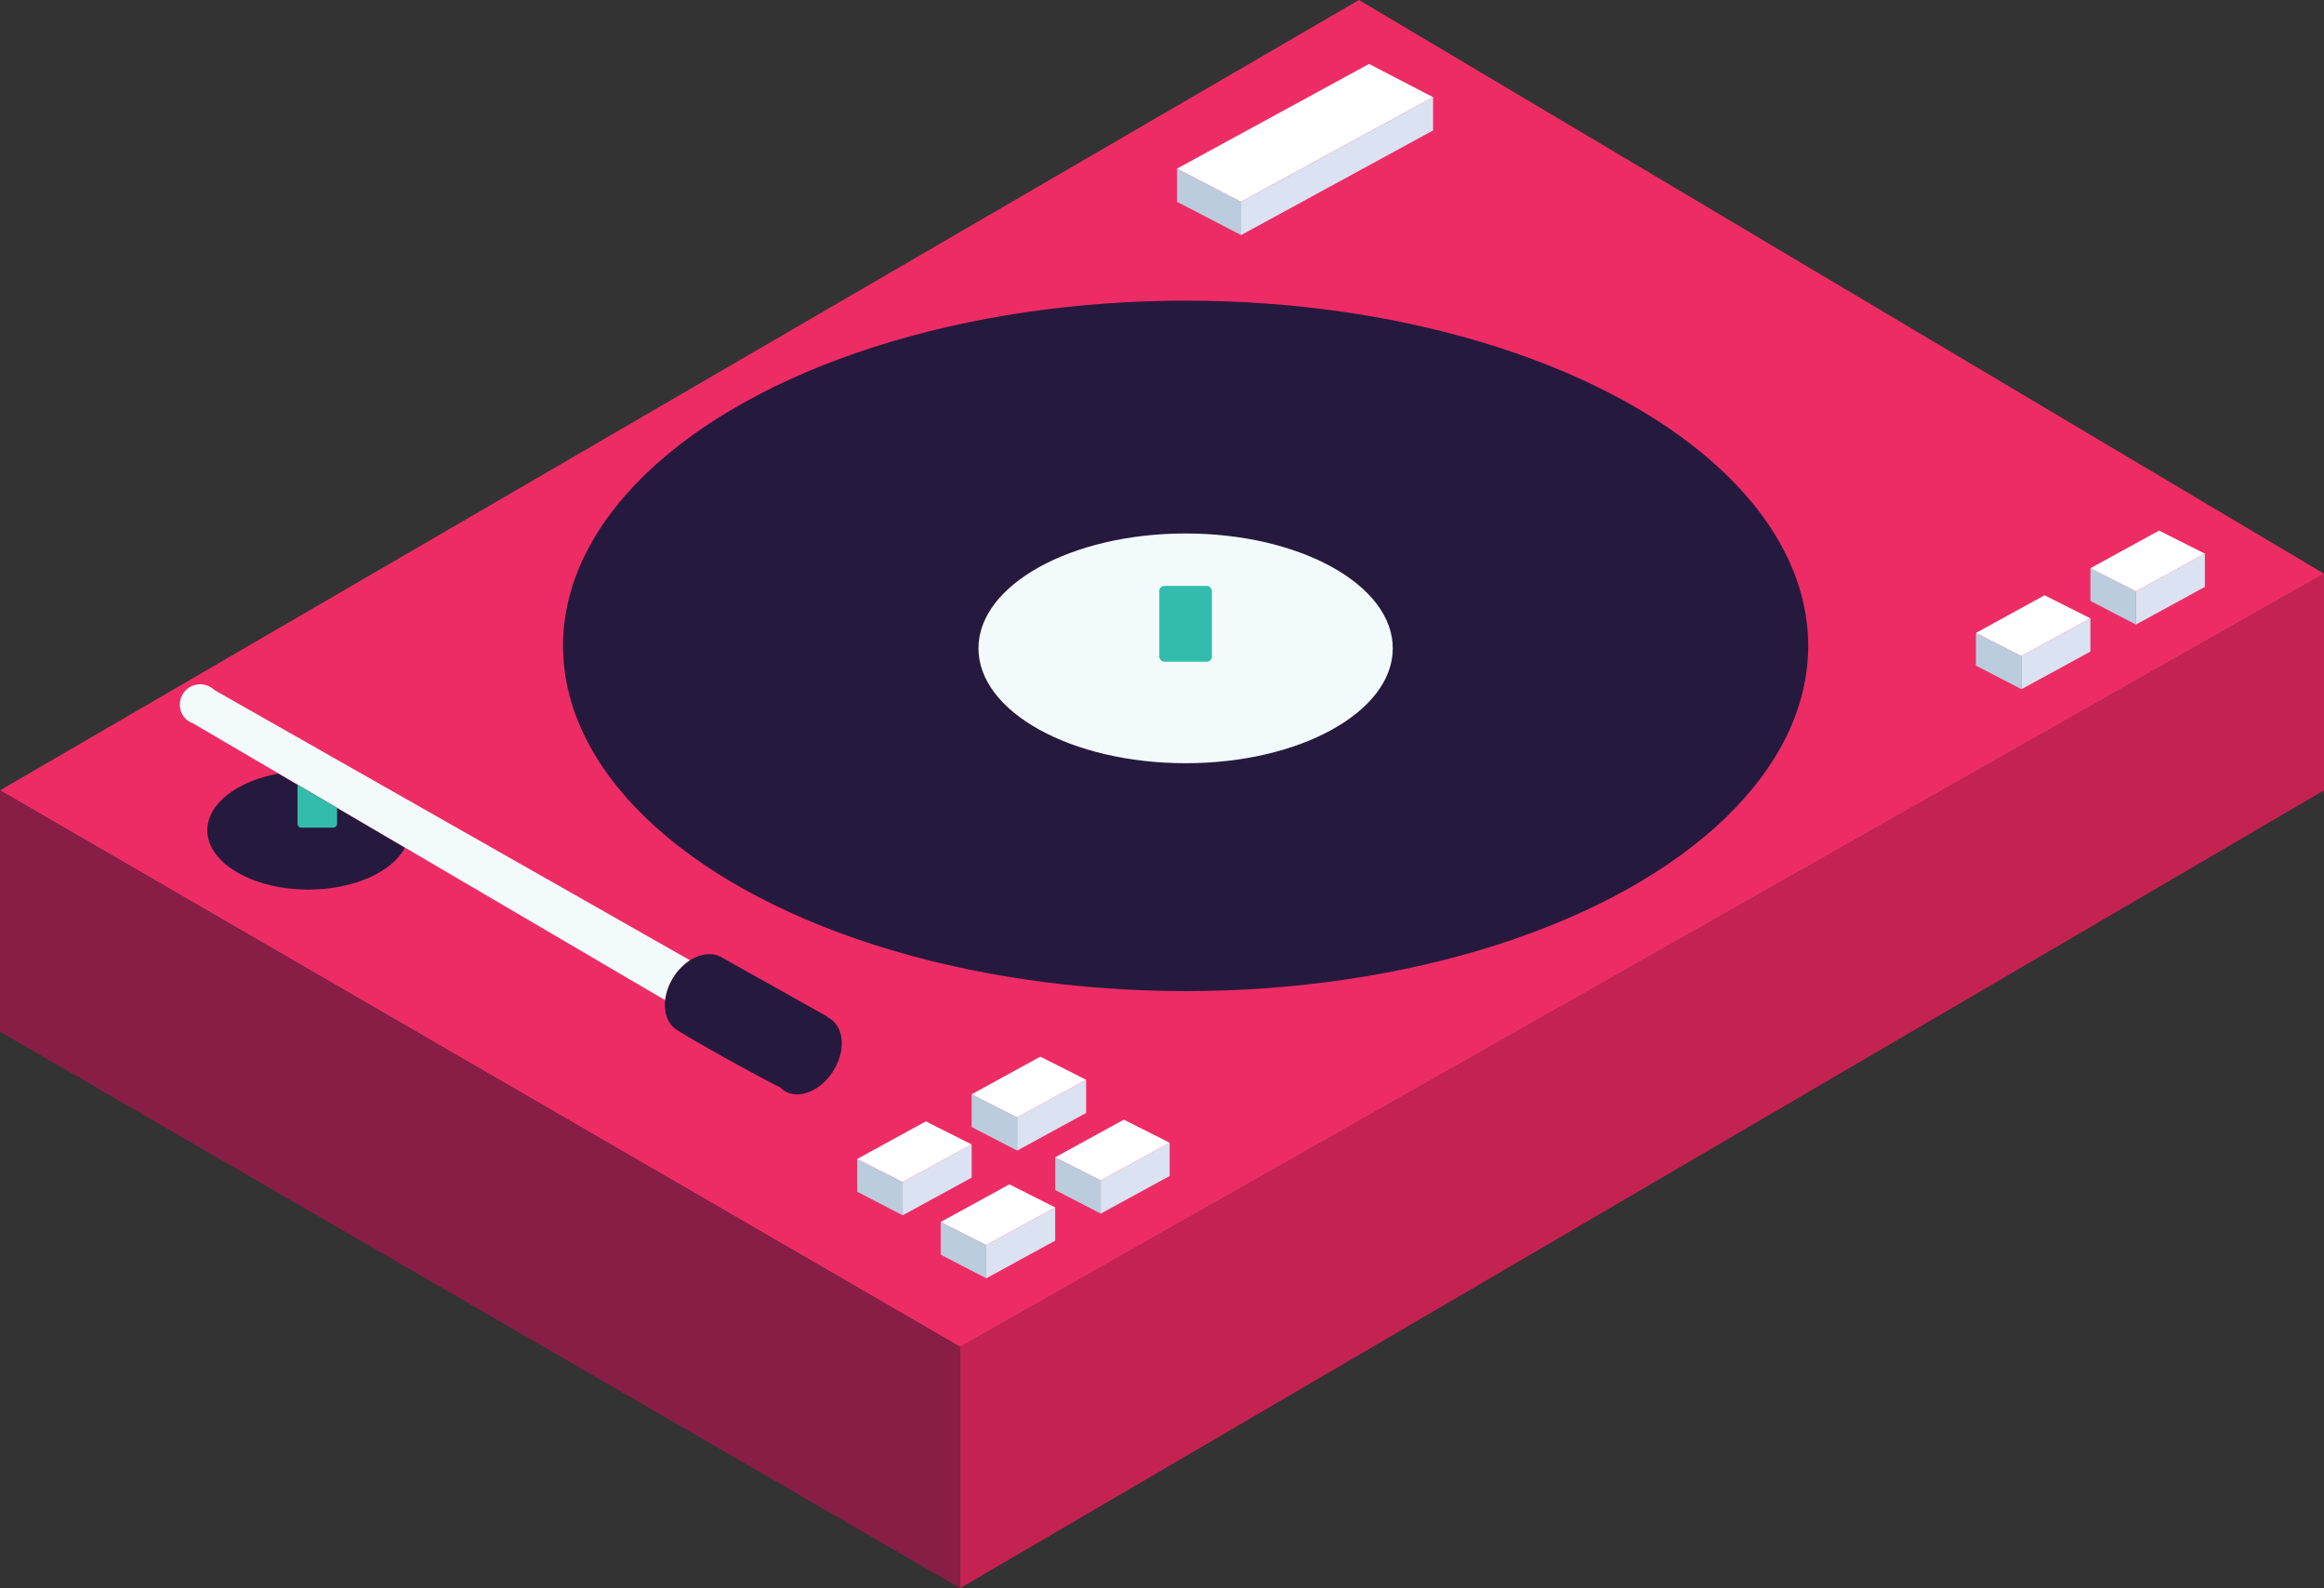 <svg xmlns="http://www.w3.org/2000/svg" viewBox="0 0 913.98 624.49"><rect x="0" y="0" width="913.98" height="624.49" fill="#333333" stroke="none"/><defs><style>.cls-1{fill:#c52254;}.cls-2{fill:#ed2c65;}.cls-3{fill:#26193e;}.cls-4{fill:#f3fafb;}.cls-5{fill:#33bcab;}.cls-6{fill:#bcd;}.cls-7{fill:#fff;}.cls-8{fill:#dbe2f1;}.cls-9{fill:#881e45;}</style></defs><g id="Layer_2" data-name="Layer 2"><g id="Layer_1-2" data-name="Layer 1"><polygon class="cls-1" points="913.98 225.59 913.98 310.79 377.6 624.49 377.6 529.61 913.98 225.59"/><polygon class="cls-2" points="0 310.79 534.45 0 913.98 225.59 377.6 529.61 0 310.79"/><ellipse class="cls-3" cx="466.28" cy="253.97" rx="244.85" ry="135.75"/><ellipse class="cls-4" cx="466.28" cy="254.94" rx="81.47" ry="45.17"/><rect class="cls-5" x="455.94" y="230.39" width="20.67" height="29.81" rx="1.97"/><polygon class="cls-6" points="488.08 79.36 488.08 92.43 462.9 79.36 462.9 66.29 488.08 79.36"/><polyline class="cls-7" points="563.6 38.21 538.42 25.14 462.9 66.29 488.08 79.36 563.6 38.21"/><polygon class="cls-8" points="563.6 38.2 563.6 51.29 488.08 92.44 488.08 79.35 563.6 38.2"/><polygon class="cls-6" points="387.87 489.58 387.87 502.65 369.96 493.37 369.96 480.5 387.87 489.58"/><polygon class="cls-8" points="414.98 474.78 414.98 487.85 387.87 502.65 387.87 489.58 414.98 474.78"/><polyline class="cls-7" points="414.98 474.78 387.87 489.58 369.96 480.5 396.97 465.71"/><line class="cls-7" x1="414.88" y1="474.78" x2="396.97" y2="465.71"/><polygon class="cls-6" points="795 257.94 795 271.01 777.09 261.73 777.09 248.87 795 257.94"/><polygon class="cls-8" points="822.11 243.15 822.11 256.21 795 271.01 795 257.94 822.11 243.15"/><polyline class="cls-7" points="822.11 243.15 795 257.94 777.09 248.87 804.09 234.07"/><line class="cls-7" x1="822" y1="243.14" x2="804.09" y2="234.07"/><polygon class="cls-6" points="355.01 464.81 355.01 477.88 337.1 468.6 337.1 455.73 355.01 464.81"/><polygon class="cls-8" points="382.12 450.01 382.12 463.08 355.01 477.88 355.01 464.81 382.12 450.01"/><polyline class="cls-7" points="382.12 450.01 355.01 464.81 337.1 455.73 364.11 440.94"/><line class="cls-7" x1="382.02" y1="450.01" x2="364.11" y2="440.94"/><path class="cls-3" d="M117,308.57l-7.47-4.38c-16.23,2.93-28,11.8-28,22.29,0,12.88,17.78,23.32,39.73,23.32,17.89,0,33-6.94,38-16.48l-26.73-15.67Z"/><path class="cls-4" d="M84.31,271.33a8,8,0,1,0-11.14,11.49l0,0,.16.1a8.29,8.29,0,0,0,2.57,1.51l33.69,19.74,7.47,4.38,15.5,9.08,26.73,15.67,102.33,60a22.35,22.35,0,0,1,9.81-15.66Z"/><path class="cls-3" d="M326.42,400.55a9.64,9.64,0,0,0-1-.54l.12-.18-41.48-23.24c-3.59-2.27-8.37-1.69-12.65,1a22.35,22.35,0,0,0-9.81,15.66c-.57,5,1,9.45,4.52,11.69,8.05,5.09,31.76,18.23,40.83,22.71l0,0a8.4,8.4,0,0,0,1.51,1.27c5.65,3.58,14.24.11,19.2-7.73S332.07,404.12,326.42,400.55Z"/><polygon class="cls-6" points="432.89 464.14 432.89 477.21 414.98 467.94 414.98 455.07 432.89 464.14"/><polygon class="cls-8" points="460 449.35 460 462.42 432.89 477.21 432.89 464.14 460 449.35"/><polyline class="cls-7" points="460 449.35 432.89 464.14 414.98 455.07 441.99 440.27"/><line class="cls-7" x1="459.9" y1="449.35" x2="441.99" y2="440.28"/><polygon class="cls-6" points="840.02 232.51 840.02 245.58 822.11 236.3 822.11 223.43 840.02 232.51"/><polygon class="cls-8" points="867.13 217.71 867.13 230.78 840.02 245.58 840.02 232.51 867.13 217.71"/><polyline class="cls-7" points="867.13 217.71 840.02 232.51 822.11 223.43 849.11 208.64"/><line class="cls-7" x1="867.02" y1="217.71" x2="849.11" y2="208.64"/><polygon class="cls-6" points="400.03 439.37 400.03 452.44 382.12 443.17 382.12 430.3 400.03 439.37"/><polygon class="cls-8" points="427.14 424.58 427.14 437.65 400.03 452.44 400.03 439.37 427.14 424.58"/><polyline class="cls-7" points="427.14 424.58 400.03 439.37 382.12 430.3 409.13 415.5"/><line class="cls-7" x1="427.04" y1="424.58" x2="409.13" y2="415.5"/><path class="cls-5" d="M117,323.88a1.58,1.58,0,0,0,1.57,1.57H131a1.58,1.58,0,0,0,1.57-1.57v-6.23L117,308.57Z"/><polygon class="cls-9" points="0 310.79 0 405.68 377.6 624.49 377.6 529.61 0 310.79"/></g></g></svg>